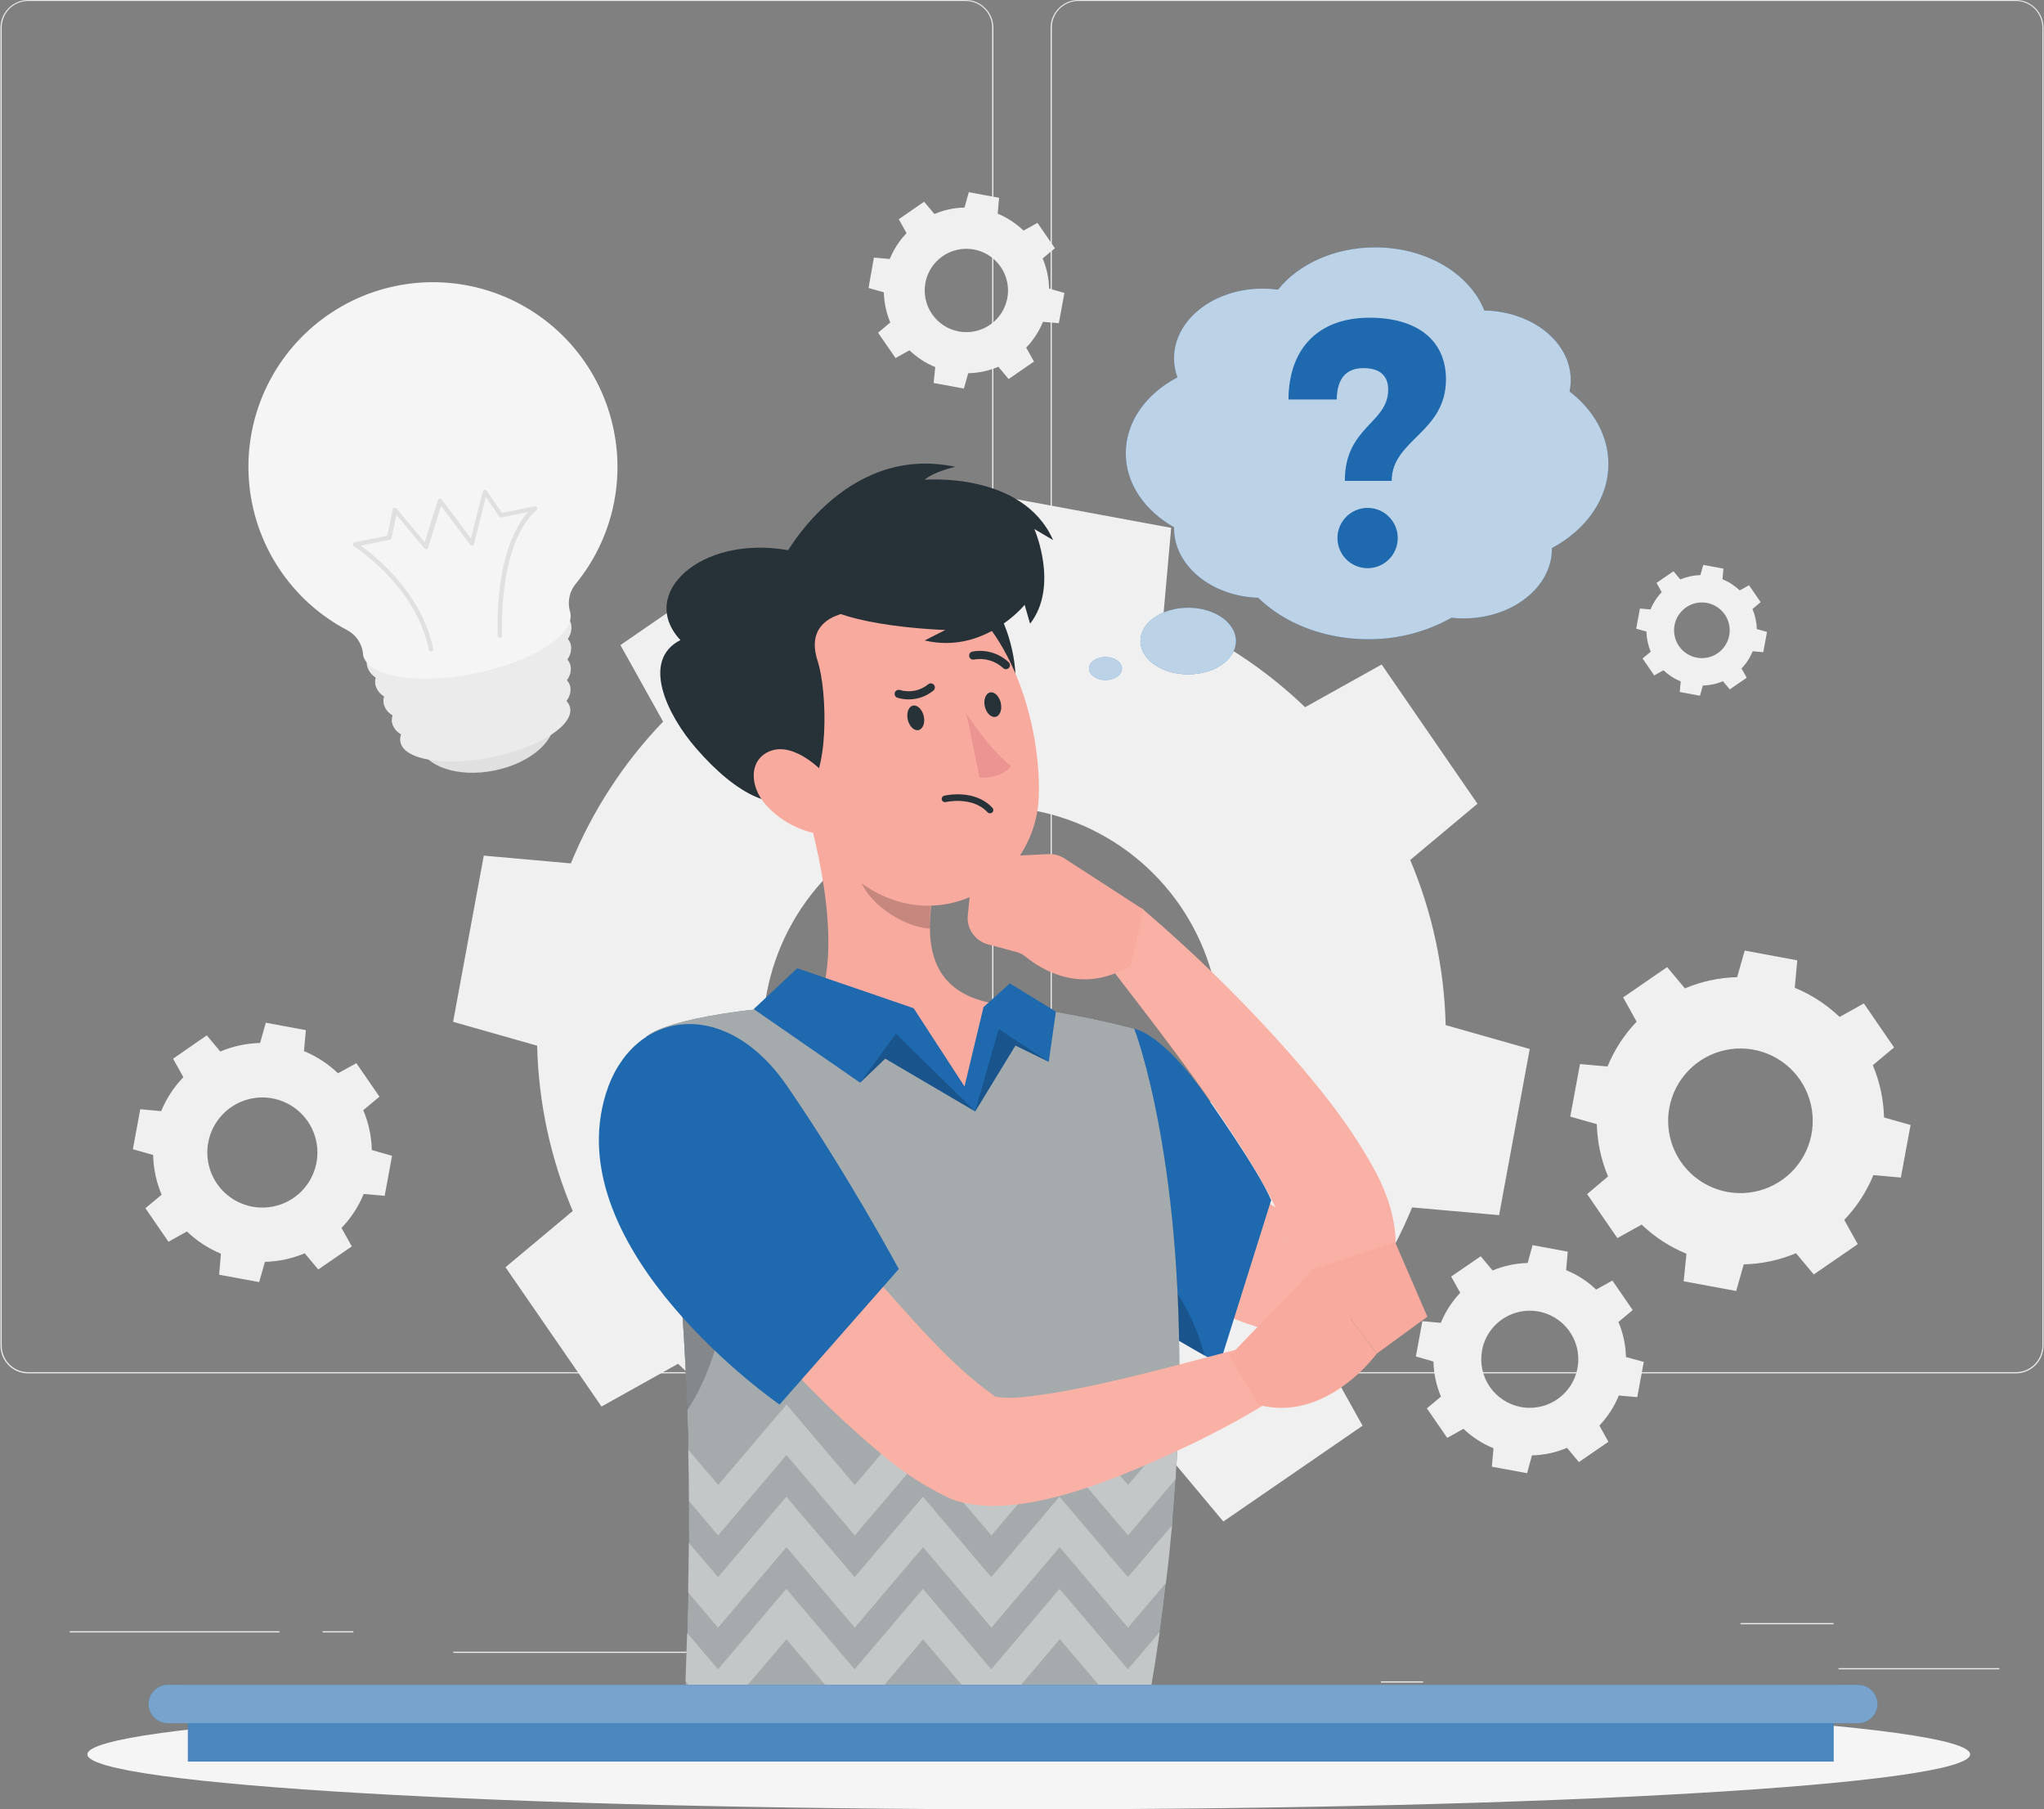 <svg width="226" height="200" viewBox="0 0 226 200" fill="none" xmlns="http://www.w3.org/2000/svg">
<rect x="0" y="0" width="226" height="200" fill="#808080" stroke="none"/>
<path d="M221.06 184.394H203.28V184.528H221.06V184.394Z" fill="#EBEBEB"/>
<path d="M157.35 185.854H152.685V185.989H157.35V185.854Z" fill="#EBEBEB"/>
<path d="M202.742 179.412H192.44V179.546H202.742V179.412Z" fill="#EBEBEB"/>
<path d="M30.89 180.314H7.705V180.449H30.89V180.314Z" fill="#EBEBEB"/>
<path d="M39.071 180.314H35.673V180.449H39.071V180.314Z" fill="#EBEBEB"/>
<path d="M100.409 182.579H50.119V182.713H100.409V182.579Z" fill="#EBEBEB"/>
<path d="M106.77 151.814H3.115C2.303 151.813 1.524 151.489 0.951 150.914C0.377 150.34 0.055 149.561 0.055 148.749V3.038C0.062 2.231 0.387 1.459 0.96 0.89C1.533 0.321 2.307 0.001 3.115 0H106.77C107.583 0 108.363 0.323 108.938 0.898C109.512 1.473 109.835 2.252 109.835 3.065V148.749C109.835 149.562 109.512 150.341 108.938 150.916C108.363 151.491 107.583 151.814 106.77 151.814ZM3.115 0.107C2.338 0.109 1.594 0.418 1.045 0.968C0.497 1.517 0.189 2.262 0.189 3.038V148.749C0.189 149.525 0.497 150.27 1.045 150.819C1.594 151.369 2.338 151.678 3.115 151.68H106.77C107.547 151.678 108.292 151.369 108.841 150.82C109.39 150.27 109.7 149.526 109.701 148.749V3.038C109.7 2.261 109.39 1.517 108.841 0.967C108.292 0.418 107.547 0.109 106.77 0.107H3.115Z" fill="#EBEBEB"/>
<path d="M222.89 151.814H119.229C118.417 151.813 117.638 151.489 117.063 150.915C116.489 150.34 116.165 149.561 116.164 148.749V3.038C116.173 2.231 116.499 1.459 117.073 0.89C117.647 0.321 118.421 0.001 119.229 0H222.89C223.697 0.003 224.47 0.323 225.041 0.892C225.613 1.461 225.938 2.232 225.945 3.038V148.749C225.945 149.56 225.623 150.338 225.051 150.912C224.478 151.487 223.701 151.811 222.89 151.814ZM119.229 0.107C118.452 0.109 117.708 0.418 117.158 0.967C116.609 1.517 116.3 2.261 116.298 3.038V148.749C116.3 149.526 116.609 150.27 117.158 150.82C117.708 151.369 118.452 151.678 119.229 151.68H222.89C223.667 151.678 224.412 151.369 224.961 150.82C225.511 150.27 225.82 149.526 225.821 148.749V3.038C225.82 2.261 225.511 1.517 224.961 0.967C224.412 0.418 223.667 0.109 222.89 0.107H119.229Z" fill="#EBEBEB"/>
<path d="M63.326 133.863L55.891 140.08L66.509 155.476L74.97 150.752C79.505 155.108 84.821 158.568 90.64 160.952L89.781 170.572L108.156 173.97L110.792 164.672C117.068 164.526 123.261 163.196 129.044 160.753L135.261 168.188L150.657 157.596L145.933 149.131C150.289 144.599 153.75 139.284 156.132 133.466L165.752 134.32L169.14 115.955L159.842 113.314C159.696 107.037 158.366 100.845 155.923 95.062L163.358 88.845L152.766 73.454L144.301 78.173C139.767 73.818 134.453 70.358 128.636 67.974L129.495 58.348L111.12 54.95L108.478 64.248C102.202 64.397 96.01 65.727 90.226 68.167L83.988 60.716L68.598 71.307L73.316 79.768C68.961 84.303 65.501 89.619 63.117 95.438L53.491 94.579L50.099 112.949L59.391 115.59C59.539 121.875 60.875 128.075 63.326 133.863ZM84.761 109.851C85.67 104.931 88.017 100.391 91.506 96.805C94.995 93.219 99.469 90.748 104.362 89.705C109.255 88.662 114.348 89.093 118.996 90.944C123.644 92.795 127.638 95.983 130.475 100.105C133.311 104.227 134.861 109.097 134.929 114.1C134.997 119.102 133.58 124.013 130.857 128.21C128.134 132.408 124.228 135.703 119.632 137.68C115.036 139.657 109.957 140.227 105.037 139.318C98.442 138.098 92.6 134.309 88.798 128.783C84.995 123.257 83.544 116.447 84.761 109.851Z" fill="#F0F0F0"/>
<path d="M186.161 141.631L191.964 142.704L192.802 139.762C194.788 139.718 196.747 139.299 198.578 138.528L200.543 140.874L205.406 137.529L203.914 134.845C205.288 133.411 206.38 131.732 207.135 129.896L210.173 130.164L211.247 124.355L208.311 123.523C208.265 121.537 207.844 119.577 207.071 117.747L209.422 115.782L206.083 110.919L203.399 112.411C201.962 111.039 200.281 109.946 198.444 109.19L198.718 106.152L192.909 105.078L192.072 108.015C190.085 108.061 188.126 108.482 186.296 109.255L184.331 106.903L179.467 110.253L180.959 112.937C179.582 114.371 178.489 116.052 177.739 117.892L174.695 117.618L173.621 123.427L176.558 124.264C176.607 126.25 177.027 128.209 177.798 130.04L175.484 131.995L178.828 136.858L181.512 135.366C182.947 136.742 184.628 137.835 186.467 138.587L186.161 141.631ZM184.578 122.439C184.865 120.885 185.607 119.45 186.71 118.317C187.812 117.185 189.226 116.404 190.772 116.075C192.318 115.745 193.927 115.881 195.396 116.466C196.864 117.051 198.126 118.059 199.023 119.361C199.919 120.663 200.409 122.202 200.43 123.782C200.452 125.363 200.005 126.915 199.145 128.241C198.285 129.567 197.051 130.609 195.599 131.234C194.147 131.859 192.542 132.04 190.987 131.753C189.955 131.563 188.969 131.171 188.088 130.6C187.207 130.029 186.447 129.29 185.851 128.425C185.256 127.56 184.837 126.586 184.618 125.559C184.4 124.532 184.386 123.472 184.578 122.439Z" fill="#F0F0F0"/>
<path d="M24.232 140.906L28.655 141.722L29.294 139.483C30.806 139.445 32.297 139.124 33.691 138.538L35.188 140.326L38.898 137.776L37.76 135.736C38.807 134.649 39.64 133.374 40.213 131.978L42.532 132.182L43.348 127.759L41.109 127.125C41.076 125.611 40.756 124.118 40.165 122.723L41.958 121.226L39.402 117.522L37.368 118.638C36.278 117.595 35.004 116.763 33.61 116.185L33.819 113.871L29.391 113.05L28.757 115.288C27.244 115.327 25.751 115.647 24.355 116.233L22.863 114.446L19.137 117.028L20.275 119.068C19.227 120.153 18.394 121.429 17.822 122.825L15.508 122.611L14.692 127.034L16.931 127.668C16.964 129.177 17.283 130.668 17.87 132.059L16.077 133.557L18.627 137.261L20.667 136.123C21.755 137.171 23.029 138.005 24.425 138.581L24.232 140.906ZM23.024 126.288C23.244 125.104 23.809 124.012 24.649 123.15C25.489 122.288 26.566 121.694 27.744 121.444C28.921 121.194 30.146 121.298 31.265 121.744C32.383 122.19 33.343 122.957 34.026 123.949C34.708 124.941 35.08 126.113 35.096 127.317C35.112 128.521 34.771 129.702 34.116 130.712C33.461 131.722 32.521 132.515 31.415 132.99C30.309 133.466 29.087 133.603 27.904 133.385C26.316 133.09 24.91 132.177 23.995 130.846C23.08 129.516 22.731 127.876 23.024 126.288Z" fill="#F0F0F0"/>
<path d="M103.227 42.334L106.576 42.951L107.054 41.255C108.201 41.232 109.332 40.989 110.388 40.541L111.521 41.899L114.323 39.966L113.464 38.425C114.257 37.599 114.887 36.63 115.321 35.57L117.071 35.725L117.689 32.381L115.998 31.898C115.97 30.753 115.727 29.625 115.284 28.569L116.637 27.437L114.709 24.634L113.169 25.493C112.343 24.695 111.374 24.059 110.313 23.62L110.468 21.864L107.119 21.247L106.641 22.943C105.496 22.966 104.366 23.208 103.313 23.657L102.18 22.299L99.372 24.232L100.237 25.773C99.442 26.598 98.812 27.567 98.379 28.628L96.624 28.473L96.033 31.833L97.724 32.316C97.752 33.461 97.995 34.59 98.438 35.645L97.085 36.777L99.018 39.58L100.559 38.721C101.383 39.514 102.35 40.145 103.409 40.578L103.227 42.334ZM102.319 31.27C102.485 30.374 102.913 29.548 103.548 28.895C104.184 28.242 104.998 27.793 105.889 27.603C106.78 27.414 107.707 27.492 108.553 27.83C109.4 28.167 110.127 28.747 110.643 29.498C111.159 30.248 111.441 31.135 111.454 32.045C111.466 32.956 111.208 33.85 110.713 34.614C110.217 35.379 109.506 35.979 108.67 36.339C107.833 36.699 106.908 36.803 106.013 36.638C105.418 36.528 104.85 36.302 104.342 35.973C103.835 35.644 103.397 35.218 103.054 34.719C102.711 34.221 102.469 33.659 102.343 33.067C102.217 32.475 102.209 31.865 102.319 31.27Z" fill="#F0F0F0"/>
<path d="M185.727 76.492L187.961 76.905L188.283 75.778C189.045 75.76 189.797 75.598 190.5 75.3L191.257 76.202L193.13 74.919L192.556 73.888C193.085 73.34 193.504 72.695 193.791 71.988L194.961 72.09L195.374 69.857L194.247 69.535C194.228 68.772 194.066 68.02 193.769 67.318L194.671 66.561L193.383 64.693L192.357 65.262C191.805 64.734 191.159 64.315 190.451 64.027L190.559 62.857L188.326 62.443L188.004 63.576C187.241 63.592 186.489 63.753 185.786 64.049L185.03 63.147L183.156 64.435L183.73 65.46C183.201 66.011 182.782 66.658 182.496 67.366L181.325 67.264L180.912 69.492L182.039 69.814C182.058 70.578 182.22 71.332 182.517 72.036L181.615 72.788L182.904 74.662L183.929 74.087C184.481 74.617 185.127 75.037 185.835 75.327L185.727 76.492ZM185.148 69.116C185.258 68.517 185.543 67.965 185.967 67.529C186.391 67.092 186.935 66.791 187.53 66.664C188.126 66.537 188.745 66.589 189.31 66.814C189.876 67.04 190.362 67.427 190.707 67.929C191.052 68.43 191.24 69.022 191.249 69.631C191.257 70.239 191.084 70.837 190.753 71.347C190.422 71.858 189.946 72.258 189.387 72.499C188.828 72.739 188.21 72.808 187.612 72.697C186.81 72.548 186.101 72.087 185.639 71.416C185.177 70.745 185 69.918 185.148 69.116Z" fill="#F0F0F0"/>
<path d="M158.492 150.499C158.523 151.832 158.806 153.147 159.324 154.375L157.767 155.679L160.017 158.943L161.81 157.939C162.773 158.857 163.9 159.586 165.133 160.087L164.95 162.127L168.847 162.846L169.384 160.876C170.717 160.844 172.032 160.561 173.26 160.044L174.575 161.617L177.839 159.373L176.841 157.58C177.759 156.617 178.488 155.49 178.988 154.257L181.028 154.439L181.747 150.542L179.777 150.005C179.749 148.672 179.466 147.357 178.945 146.129L180.523 144.814L178.279 141.55L176.481 142.549C175.521 141.629 174.396 140.9 173.164 140.401L173.341 138.356L169.449 137.637L168.912 139.612C167.579 139.641 166.264 139.922 165.036 140.439L163.715 138.866L160.452 141.11L161.455 142.903C160.539 143.867 159.811 144.994 159.308 146.226L157.268 146.043L156.549 149.941L158.492 150.499ZM163.86 149.286C164.052 148.241 164.549 147.276 165.289 146.513C166.029 145.751 166.979 145.225 168.018 145.003C169.057 144.78 170.139 144.871 171.126 145.264C172.113 145.657 172.962 146.334 173.564 147.21C174.166 148.085 174.495 149.12 174.509 150.182C174.523 151.245 174.221 152.287 173.642 153.178C173.062 154.069 172.232 154.768 171.255 155.187C170.278 155.605 169.199 155.724 168.155 155.529C166.76 155.267 165.525 154.463 164.721 153.293C163.918 152.123 163.61 150.682 163.866 149.286H163.86Z" fill="#F0F0F0"/>
<path d="M61.2 79.294C61.689 81.71 58.763 84.346 54.667 85.172C50.571 85.999 46.856 84.705 46.368 82.29C45.879 79.874 48.805 77.233 52.901 76.385C56.997 75.536 60.712 76.873 61.2 79.294Z" fill="#E0E0E0"/>
<path d="M62.784 70.613C63.11 70.154 63.243 69.586 63.154 69.03C62.676 66.652 57.249 65.75 51 67.006C44.752 68.262 40.103 71.215 40.581 73.587C40.721 74.133 41.065 74.604 41.542 74.903C41.468 75.161 41.455 75.433 41.504 75.697C41.642 76.238 41.99 76.701 42.47 76.986C42.388 77.251 42.371 77.533 42.422 77.807C42.492 78.075 42.616 78.325 42.786 78.544C42.956 78.762 43.168 78.945 43.41 79.079C43.317 79.346 43.295 79.633 43.345 79.911C43.417 80.179 43.543 80.43 43.716 80.647C43.889 80.864 44.104 81.043 44.349 81.173C44.244 81.442 44.216 81.736 44.269 82.021C44.666 83.996 49.191 84.748 54.372 83.701C59.552 82.654 63.433 80.207 63.036 78.231C62.97 77.948 62.829 77.689 62.628 77.479C62.804 77.266 62.934 77.019 63.009 76.752C63.084 76.486 63.102 76.207 63.063 75.933C63.004 75.655 62.872 75.398 62.682 75.187C62.851 74.968 62.975 74.718 63.046 74.451C63.117 74.183 63.134 73.904 63.095 73.63C63.036 73.36 62.913 73.107 62.735 72.895C63.068 72.447 63.208 71.885 63.127 71.333C63.069 71.07 62.951 70.824 62.784 70.613Z" fill="#EBEBEB"/>
<path d="M67.877 47.627C67.208 44.248 65.693 41.093 63.475 38.458C61.257 35.822 58.407 33.791 55.192 32.554C51.977 31.317 48.501 30.914 45.088 31.384C41.675 31.853 38.437 33.179 35.675 35.238C32.913 37.297 30.718 40.021 29.293 43.158C27.869 46.294 27.262 49.741 27.529 53.175C27.797 56.61 28.929 59.921 30.822 62.799C32.714 65.678 35.305 68.03 38.352 69.637C38.84 69.889 39.259 70.257 39.571 70.709C39.883 71.162 40.078 71.684 40.14 72.23C40.14 72.284 40.14 72.337 40.14 72.391C40.628 74.807 46.157 75.725 52.486 74.447C58.816 73.169 63.55 70.152 63.062 67.763C63.062 67.71 63.062 67.661 63.024 67.608C62.87 67.075 62.85 66.513 62.965 65.971C63.081 65.429 63.328 64.923 63.685 64.499C65.586 62.171 66.947 59.45 67.672 56.533C68.397 53.616 68.467 50.575 67.877 47.627Z" fill="#F5F5F5"/>
<path d="M55.339 70.501H55.29C55.226 70.504 55.163 70.482 55.114 70.439C55.066 70.396 55.037 70.335 55.033 70.271C55.033 69.873 54.533 60.898 58.399 56.598L55.435 57.194C55.389 57.205 55.34 57.202 55.295 57.183C55.251 57.165 55.213 57.133 55.188 57.092L53.717 54.944L52.418 60.125C52.406 60.169 52.382 60.209 52.349 60.242C52.316 60.274 52.275 60.296 52.23 60.307C52.185 60.317 52.138 60.313 52.094 60.297C52.05 60.281 52.012 60.253 51.983 60.216L48.763 55.921L47.345 60.533C47.335 60.577 47.312 60.616 47.278 60.646C47.245 60.676 47.202 60.695 47.157 60.699C47.114 60.706 47.07 60.703 47.029 60.689C46.988 60.675 46.951 60.651 46.921 60.619L43.829 56.904L43.292 59.48C43.285 59.528 43.263 59.571 43.229 59.605C43.195 59.639 43.152 59.661 43.104 59.668L39.883 60.313C41.494 61.467 46.653 65.552 47.898 71.725C47.905 71.757 47.905 71.789 47.899 71.821C47.892 71.852 47.88 71.882 47.862 71.909C47.845 71.935 47.822 71.958 47.795 71.976C47.769 71.994 47.739 72.006 47.708 72.013C47.676 72.019 47.644 72.019 47.613 72.013C47.581 72.007 47.551 71.995 47.525 71.977C47.498 71.959 47.475 71.936 47.457 71.91C47.439 71.883 47.427 71.853 47.42 71.822C45.982 64.715 39.207 60.436 39.137 60.398C39.096 60.372 39.063 60.334 39.043 60.289C39.023 60.244 39.017 60.194 39.025 60.146C39.034 60.097 39.057 60.053 39.091 60.017C39.126 59.982 39.17 59.958 39.218 59.947L42.82 59.223L43.421 56.313C43.429 56.268 43.45 56.226 43.482 56.193C43.513 56.16 43.554 56.136 43.598 56.125C43.643 56.112 43.69 56.113 43.734 56.128C43.778 56.142 43.817 56.169 43.845 56.206L46.959 59.926L48.419 55.293C48.431 55.249 48.456 55.21 48.489 55.179C48.523 55.148 48.565 55.128 48.61 55.12C48.655 55.112 48.701 55.117 48.743 55.135C48.786 55.152 48.822 55.181 48.848 55.218L52.069 59.513L53.379 54.322C53.391 54.277 53.416 54.236 53.45 54.205C53.484 54.173 53.527 54.152 53.572 54.145C53.618 54.135 53.666 54.14 53.709 54.158C53.752 54.176 53.789 54.207 53.814 54.246L55.5 56.694L59.096 55.97C59.149 55.957 59.205 55.963 59.254 55.986C59.302 56.01 59.342 56.05 59.365 56.099C59.388 56.146 59.396 56.2 59.386 56.252C59.376 56.305 59.35 56.352 59.311 56.388C54.99 60.237 55.516 70.153 55.521 70.255C55.523 70.31 55.506 70.365 55.473 70.41C55.44 70.455 55.392 70.487 55.339 70.501Z" fill="#E0E0E0"/>
<path d="M113.748 200C171.233 200 217.833 197.28 217.833 193.924C217.833 190.567 171.233 187.847 113.748 187.847C56.264 187.847 9.663 190.567 9.663 193.924C9.663 197.28 56.264 200 113.748 200Z" fill="#F5F5F5"/>
<path d="M177.835 51.294C177.835 48.153 176.192 45.313 173.54 43.273C173.628 42.858 173.673 42.436 173.675 42.012C173.675 37.825 169.418 34.421 164.119 34.324C162.509 30.271 157.72 27.346 152.041 27.346C147.52 27.346 143.553 29.214 141.304 32.021C140.737 31.944 140.164 31.904 139.592 31.903C134.191 31.903 129.811 35.35 129.811 39.601C129.81 40.321 129.937 41.036 130.186 41.711C126.745 43.52 124.475 46.602 124.475 50.102C124.475 53.473 126.579 56.452 129.811 58.283V58.39C129.811 62.519 133.933 65.906 139.119 66.078C141.975 68.869 146.356 70.657 151.268 70.657C154.493 70.685 157.669 69.867 160.479 68.284C160.921 68.334 161.366 68.359 161.811 68.359C167.211 68.359 171.592 64.913 171.592 60.661V60.586C175.371 58.546 177.835 55.148 177.835 51.294Z" fill="#1F69AF"/>
<path d="M124.051 73.899C124.051 74.603 123.235 75.171 122.231 75.171C121.227 75.171 120.411 74.603 120.411 73.899C120.411 73.196 121.227 72.627 122.231 72.627C123.235 72.627 124.051 73.196 124.051 73.899Z" fill="#1F69AF"/>
<path d="M136.655 70.86C136.655 72.895 134.288 74.543 131.367 74.543C128.447 74.543 126.096 72.906 126.096 70.86C126.096 68.815 128.463 67.178 131.383 67.178C134.304 67.178 136.655 68.842 136.655 70.86Z" fill="#1F69AF"/>
<path opacity="0.7" d="M177.835 51.294C177.835 48.153 176.192 45.313 173.54 43.273C173.628 42.858 173.673 42.436 173.675 42.012C173.675 37.825 169.418 34.421 164.119 34.324C162.509 30.271 157.72 27.346 152.041 27.346C147.52 27.346 143.553 29.214 141.304 32.021C140.737 31.944 140.164 31.904 139.592 31.903C134.191 31.903 129.811 35.35 129.811 39.601C129.81 40.321 129.937 41.036 130.186 41.711C126.745 43.52 124.475 46.602 124.475 50.102C124.475 53.473 126.579 56.452 129.811 58.283V58.39C129.811 62.519 133.933 65.906 139.119 66.078C141.975 68.869 146.356 70.657 151.268 70.657C154.493 70.685 157.669 69.867 160.479 68.284C160.921 68.334 161.366 68.359 161.811 68.359C167.211 68.359 171.592 64.913 171.592 60.661V60.586C175.371 58.546 177.835 55.148 177.835 51.294Z" fill="white"/>
<path opacity="0.7" d="M124.051 73.899C124.051 74.603 123.235 75.171 122.231 75.171C121.227 75.171 120.411 74.603 120.411 73.899C120.411 73.196 121.227 72.627 122.231 72.627C123.235 72.627 124.051 73.196 124.051 73.899Z" fill="white"/>
<path opacity="0.7" d="M136.655 70.86C136.655 72.895 134.288 74.543 131.367 74.543C128.447 74.543 126.096 72.906 126.096 70.86C126.096 68.815 128.463 67.178 131.383 67.178C134.304 67.178 136.655 68.842 136.655 70.86Z" fill="white"/>
<path d="M151.422 35.119C156.646 35.119 159.877 37.572 159.877 41.937C159.877 47.842 153.876 48.599 153.876 53.157H148.695C148.695 47.16 153.489 46.806 153.489 43.069C153.489 41.459 152.475 40.691 150.762 40.691C148.851 40.691 147.837 41.819 147.799 44.159H142.463C142.5 38.431 145.85 35.119 151.422 35.119ZM154.547 59.475C154.547 60.359 154.196 61.207 153.57 61.832C152.945 62.457 152.097 62.809 151.213 62.809C150.329 62.809 149.481 62.457 148.856 61.832C148.231 61.207 147.879 60.359 147.879 59.475C147.879 58.591 148.231 57.743 148.856 57.118C149.481 56.492 150.329 56.141 151.213 56.141C152.097 56.141 152.945 56.492 153.57 57.118C154.196 57.743 154.547 58.591 154.547 59.475Z" fill="#1F69AF"/>
<path d="M123.919 115.311C128.676 121.49 133.749 127.98 139.89 132.677C140.981 133.532 142.21 134.195 143.524 134.637C143.615 134.663 143.524 134.712 143.417 134.787C143.309 134.862 143.352 134.851 143.352 134.894C143.352 134.937 143.186 135.045 143.143 135.082C142.59 135.6 142.248 136.303 142.182 137.058C142.182 137.208 142.214 137.197 142.214 137.101C141.887 134.631 140.389 132.199 139.122 129.896C133.996 121.237 127.548 113.148 121.359 105.095L126.19 100.36C131.629 104.986 136.758 109.964 141.543 115.263C145.237 119.396 148.844 123.734 151.646 128.721C154.432 133.493 156.097 140.263 151.136 144.466C148.94 146.305 146.168 147.314 143.304 147.316C133.91 147.188 125.32 138.33 119.56 131.963C117.105 129.165 114.812 126.227 112.694 123.165L123.903 115.311H123.919Z" fill="#FAB1A5"/>
<path d="M110.26 94.686L115.923 94.412C116.553 94.384 117.176 94.553 117.706 94.895L126.477 100.58L125.023 106.695C119.558 110.141 114.893 106.974 113.465 105.798C113.135 105.524 112.748 105.326 112.332 105.218L109.229 104.386C108.536 104.201 107.932 103.775 107.525 103.185C107.118 102.595 106.934 101.879 107.007 101.165L107.393 97.408C107.464 96.685 107.792 96.012 108.319 95.512C108.845 95.012 109.535 94.719 110.26 94.686Z" fill="#F8AA9E"/>
<path d="M140.548 132.667L134.869 150.763C134.869 150.763 134.23 150.425 133.189 149.84C130.445 148.299 124.895 145.067 120.793 141.863C118.41 140.005 116.499 138.158 115.962 136.655C114.056 131.609 125.399 113.717 125.399 113.717C128.964 114.608 133.291 121.071 133.291 121.071C133.291 121.071 139.18 129.376 140.548 132.667Z" fill="#1F69AF"/>
<path opacity="0.2" d="M133.189 149.839C130.446 148.299 124.895 145.067 120.794 141.862C120.689 139.311 120.885 136.756 121.379 134.25C121.379 134.25 130.494 139.414 133.189 149.839Z" fill="black"/>
<path d="M125.394 113.722C125.394 113.722 136.388 142.045 125.753 194.724L75.635 194.6C75.308 186.907 78.792 150.886 71.459 114.613C71.459 114.613 73.515 112.101 89.684 111.033C96.083 110.609 105.365 110.56 110.991 111.086C115.853 111.587 120.669 112.469 125.394 113.722Z" fill="#263238"/>
<path opacity="0.6" d="M130.279 157.613C130.209 159.529 130.112 161.5 129.984 163.518C129.871 165.166 129.747 166.857 129.597 168.586C129.409 170.647 129.194 172.768 128.926 174.942C128.722 176.731 128.489 178.542 128.228 180.374C127.91 182.604 127.552 184.884 127.155 187.213C126.736 189.651 126.274 192.152 125.753 194.729L75.635 194.606C75.56 192.931 75.668 189.914 75.807 185.85C75.866 184.239 75.925 182.425 75.984 180.482C76.022 179.07 76.06 177.567 76.092 176.005C76.124 174.265 76.156 172.435 76.167 170.518C76.167 169.033 76.167 167.498 76.167 165.912C76.167 164.082 76.14 162.192 76.097 160.254C76.097 158.815 76.033 157.355 75.984 155.868C75.807 150.581 75.49 144.981 74.964 139.189C74.238 130.94 73.064 122.736 71.448 114.613C71.448 114.613 73.51 112.101 89.7 111.033C96.099 110.609 105.376 110.555 111.012 111.086C115.874 111.591 120.69 112.472 125.415 113.722C125.415 113.722 131.277 128.866 130.279 157.613Z" fill="#FAFAFA"/>
<path opacity="0.2" d="M81.207 136.891C81.207 136.891 80.762 148.852 75.984 155.879C75.807 150.591 75.49 144.992 74.964 139.199C76.923 137.702 79.055 136.816 81.207 136.891Z" fill="black"/>
<g opacity="0.6">
<path opacity="0.6" d="M130.278 157.613C130.208 159.529 130.112 161.499 129.983 163.518L124.722 169.713L117.163 160.823L109.616 169.729L102.062 160.839L94.509 169.729L86.956 160.839L79.392 169.729L76.171 165.912C76.171 164.081 76.144 162.192 76.102 160.254L79.414 164.151L86.962 155.256L94.515 164.151L102.068 155.256L109.621 164.151L117.169 155.256L124.727 164.151L130.278 157.613Z" fill="#FAFAFA"/>
</g>
<g opacity="0.6">
<path opacity="0.6" d="M129.597 168.602C129.409 170.663 129.194 172.784 128.926 174.958L124.723 179.918L117.164 171.023L109.617 179.918L102.063 171.023L94.51 179.918L86.957 171.023L79.393 179.918L76.07 176.005C76.103 174.265 76.135 172.435 76.145 170.518L79.393 174.335L86.941 165.445L94.494 174.335L102.047 165.445L109.6 174.335L117.148 165.445L124.707 174.335L129.597 168.602Z" fill="#FAFAFA"/>
</g>
<g opacity="0.6">
<path opacity="0.6" d="M128.244 180.373C127.925 182.603 127.567 184.883 127.17 187.213L124.738 190.079L117.18 181.195L109.616 190.095L102.063 181.211L94.51 190.095L86.957 181.211L79.393 190.095L75.785 185.849C75.844 184.239 75.903 182.424 75.962 180.481L79.393 184.523L86.94 175.628L94.493 184.523L102.047 175.628L109.6 184.523L117.148 175.628L124.706 184.523L128.244 180.373Z" fill="#FAFAFA"/>
</g>
<path d="M89.056 88.921C91.031 95.626 93.538 108.005 89.19 113.008C95.991 115.156 100.887 116.605 106.905 121.061C108.483 116.685 110.411 111.011 110.411 111.011C102.627 109.905 102.294 104.242 103.126 98.815L89.056 88.921Z" fill="#F8AA9E"/>
<path opacity="0.2" d="M94.767 92.963L103.093 98.82C102.878 100.082 102.777 101.361 102.793 102.642C99.846 102.497 95.551 99.679 94.955 96.662C94.669 95.45 94.605 94.197 94.767 92.963Z" fill="black"/>
<path d="M83.34 111.543L88.144 107.028L101.017 111.446L106.643 120.095L108.742 111.328L111.652 108.703L116.746 111.822L115.957 117.378L112.275 115.575L107.824 122.859L97.877 117.019L95.102 119.681L83.34 111.543Z" fill="#1F69AF"/>
<path opacity="0.2" d="M107.823 122.858L110.421 113.754L115.956 117.377L112.274 115.574L107.823 122.858Z" fill="black"/>
<path opacity="0.2" d="M107.823 122.859L99.057 114.27L95.101 119.681L97.876 117.018L107.823 122.859Z" fill="black"/>
<path d="M86.62 129.107C89.841 132.989 94.243 138.378 97.507 142.082C101.399 146.409 105.269 151.005 109.977 154.322C110.16 154.435 109.95 154.322 109.859 154.322C109.809 154.304 109.756 154.293 109.703 154.29C109.66 154.29 109.703 154.29 109.703 154.317C111.818 154.784 114.196 154.29 116.456 153.984C123.344 152.824 130.119 150.876 137.017 149.099L139.728 155.31C137.114 156.92 134.51 158.289 131.804 159.604C125.024 162.782 112.677 168.521 105.194 165.708C102.429 164.424 99.852 162.77 97.533 160.791C93.969 157.825 90.597 154.633 87.441 151.235C84.344 147.945 81.413 144.579 78.589 141.068C77.639 139.898 76.748 138.749 75.803 137.493L86.62 129.107Z" fill="#FAB1A5"/>
<path d="M67.014 120.819C61.523 138.223 86.195 155.262 86.195 155.262L99.379 140.274C99.379 140.274 93.571 129.537 86.99 119.993C80.102 110.008 69.908 111.661 67.014 120.819Z" fill="#1F69AF"/>
<path d="M135.937 149.904L145.213 140.273L152.224 149.625C152.224 149.625 146.689 157.291 139.157 155.294L135.937 149.904Z" fill="#F8AA9E"/>
<path d="M154.259 137.321L157.819 145.545L152.225 149.625L145.214 140.274L154.259 137.321Z" fill="#F8AA9E"/>
<path d="M106.958 64.018C111.731 65.891 115.011 78.904 109.208 82.039C103.404 85.174 97.913 60.475 106.958 64.018Z" fill="#263238"/>
<path d="M86.371 79.333C88.84 88.459 89.828 93.876 95.497 97.8C104 103.705 114.554 97.531 114.86 87.971C115.139 79.381 111.049 65.912 101.225 63.813C91.551 61.736 83.912 70.229 86.371 79.333Z" fill="#F8AA9E"/>
<path d="M94.522 67.598L93.512 59.589C91.537 60.664 89.274 61.089 87.044 60.802C77.381 59.143 70.483 65.687 75.233 70.755C70.864 72.972 73.72 78.974 76.962 82.71C81.466 87.912 86.088 90.225 88.987 87.541C91.671 86.033 91.521 76.499 90.399 73.047C88.702 67.818 94.522 67.598 94.522 67.598Z" fill="#263238"/>
<path d="M84.76 89.05C86.341 90.773 88.469 91.896 90.784 92.228C93.709 92.576 94.225 89.849 92.62 87.326C91.17 85.056 87.901 82.141 85.346 82.957C82.79 83.773 82.758 86.886 84.76 89.05Z" fill="#F8AA9E"/>
<path d="M100.358 79.505C100.514 80.251 101.04 80.793 101.534 80.708C102.028 80.622 102.301 79.945 102.146 79.199C101.99 78.453 101.464 77.911 100.97 77.991C100.476 78.072 100.208 78.754 100.358 79.505Z" fill="#263238"/>
<path d="M108.88 78.045C109.036 78.796 109.557 79.333 110.05 79.247C110.544 79.161 110.818 78.49 110.662 77.739C110.507 76.987 109.981 76.451 109.492 76.536C109.004 76.622 108.724 77.304 108.88 78.045Z" fill="#263238"/>
<path d="M106.851 78.882C106.851 78.882 109.46 82.908 111.779 84.674C110.705 86.14 108.316 85.963 108.316 85.963L106.851 78.882Z" fill="#EB9492"/>
<path d="M103.09 75.575C103.161 75.603 103.224 75.649 103.272 75.709C103.308 75.756 103.335 75.809 103.351 75.867C103.367 75.924 103.371 75.984 103.363 76.043C103.356 76.101 103.337 76.158 103.307 76.21C103.278 76.261 103.239 76.306 103.192 76.343C102.644 76.79 101.994 77.095 101.3 77.231C100.606 77.366 99.89 77.329 99.214 77.121C99.158 77.102 99.106 77.072 99.062 77.032C99.018 76.993 98.983 76.945 98.957 76.891C98.932 76.837 98.918 76.779 98.916 76.72C98.914 76.661 98.924 76.602 98.945 76.547C98.987 76.435 99.07 76.345 99.177 76.294C99.285 76.244 99.408 76.238 99.52 76.278C100.053 76.433 100.616 76.456 101.159 76.343C101.703 76.231 102.211 75.988 102.639 75.634C102.701 75.584 102.776 75.551 102.856 75.541C102.935 75.53 103.016 75.542 103.09 75.575Z" fill="#263238"/>
<path d="M111.339 73.959C111.268 73.978 111.194 73.979 111.123 73.962C111.051 73.945 110.986 73.911 110.931 73.862C110.51 73.47 110.006 73.179 109.457 73.011C108.907 72.842 108.326 72.801 107.758 72.89C107.699 72.912 107.636 72.921 107.573 72.917C107.51 72.913 107.448 72.895 107.393 72.866C107.337 72.836 107.288 72.795 107.249 72.746C107.21 72.696 107.182 72.639 107.166 72.578C107.151 72.516 107.148 72.453 107.159 72.39C107.17 72.328 107.193 72.269 107.228 72.216C107.263 72.164 107.309 72.119 107.363 72.086C107.416 72.052 107.476 72.03 107.538 72.021C108.247 71.893 108.975 71.932 109.666 72.135C110.356 72.338 110.99 72.7 111.516 73.191C111.605 73.27 111.66 73.38 111.668 73.499C111.676 73.618 111.637 73.735 111.559 73.825C111.5 73.889 111.423 73.935 111.339 73.959Z" fill="#263238"/>
<path d="M86.533 61.849C86.533 61.849 93.201 48.965 105.612 51.601C105.612 51.601 103.239 52.138 102.23 53.034C102.23 53.034 113.063 52.089 116.44 59.701L114.368 58.483C114.368 58.483 117.127 64.79 113.895 68.945L113.289 66.857C113.289 66.857 108.854 72.36 102.235 70.797L104.522 69.638C104.522 69.638 93.12 69.289 90.296 66.379C87.473 63.47 86.533 61.849 86.533 61.849Z" fill="#263238"/>
<path d="M109.455 89.897C109.405 89.897 109.355 89.887 109.309 89.868C109.263 89.848 109.221 89.82 109.186 89.784C107.506 87.965 104.559 88.662 104.532 88.668C104.443 88.679 104.353 88.658 104.279 88.608C104.205 88.558 104.152 88.482 104.13 88.395C104.108 88.308 104.119 88.216 104.161 88.137C104.202 88.058 104.271 87.996 104.355 87.965C104.494 87.932 107.742 87.159 109.723 89.29C109.79 89.359 109.827 89.45 109.827 89.545C109.827 89.641 109.79 89.732 109.723 89.8C109.687 89.833 109.645 89.859 109.598 89.876C109.552 89.892 109.504 89.9 109.455 89.897Z" fill="#263238"/>
<path d="M202.745 186.24H20.773V194.722H202.745V186.24Z" fill="#1F69AF"/>
<path opacity="0.2" d="M202.745 186.24H20.773V194.722H202.745V186.24Z" fill="#FAFAFA"/>
<path d="M205.466 186.24H18.57C18.005 186.24 17.463 186.463 17.061 186.86C16.659 187.257 16.43 187.796 16.423 188.361C16.43 188.926 16.659 189.465 17.061 189.862C17.463 190.259 18.005 190.481 18.57 190.481H205.466C206.026 190.474 206.561 190.249 206.957 189.852C207.354 189.456 207.579 188.921 207.586 188.361C207.579 187.8 207.354 187.265 206.957 186.869C206.561 186.473 206.026 186.247 205.466 186.24Z" fill="#1F69AF"/>
<path opacity="0.4" d="M205.466 186.24H18.57C18.005 186.24 17.463 186.463 17.061 186.86C16.659 187.257 16.43 187.796 16.423 188.361C16.43 188.926 16.659 189.465 17.061 189.862C17.463 190.259 18.005 190.481 18.57 190.481H205.466C206.026 190.474 206.561 190.249 206.957 189.852C207.354 189.456 207.579 188.921 207.586 188.361C207.579 187.8 207.354 187.265 206.957 186.869C206.561 186.473 206.026 186.247 205.466 186.24Z" fill="#FAFAFA"/>
</svg>

